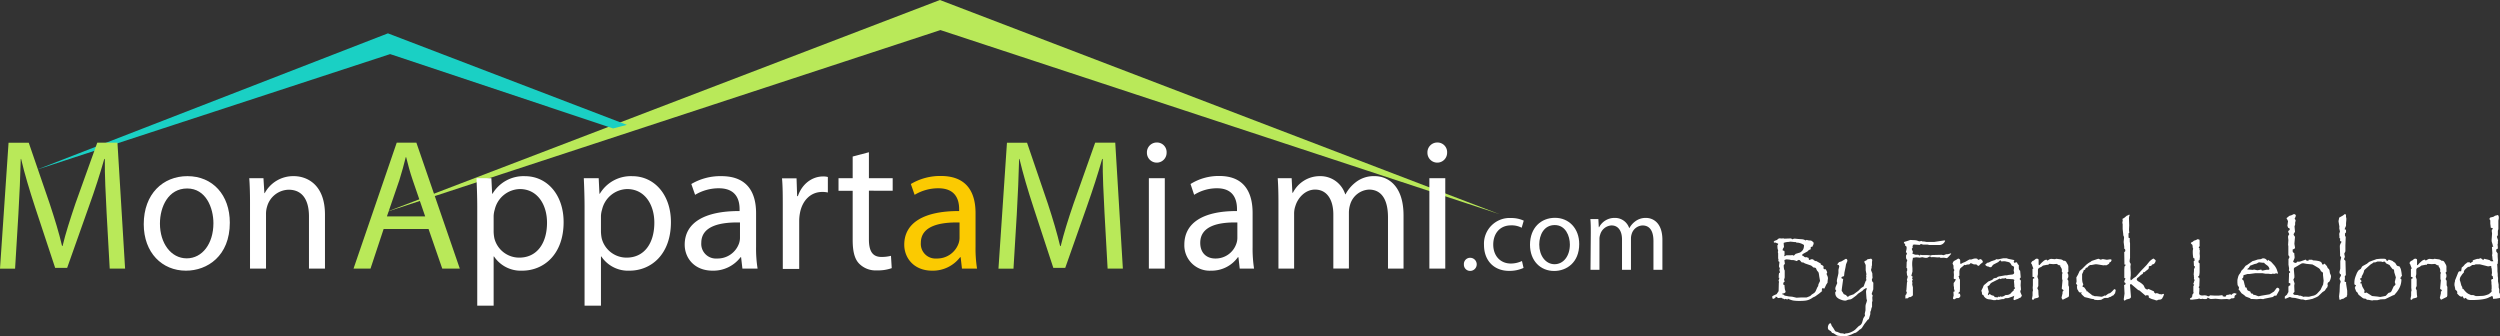 <svg xmlns="http://www.w3.org/2000/svg" viewBox="0 0 762.45 102.61"><rect x="0" y="0" width="762.45" height="102.61" fill="#333333" stroke="none"/><defs><style>.cls-1{fill:#b9e959;}.cls-2{fill:#1ad0c4;}.cls-3{fill:#fbca01;}.cls-4{fill:#fff;}</style></defs><title>Fichier 3</title><g id="Calque_2" data-name="Calque 2"><g id="logoV"><polygon id="Toit_2" data-name="Toit 2" class="cls-1" points="117.59 64.72 286.65 0 457.29 65.31 286.81 9.17 117.59 64.72"/><polygon id="Toit_1" data-name="Toit 1" class="cls-2" points="10.98 51.83 118.31 10.17 191.19 38.08 186.98 39.17 118.98 16.5 10.98 51.83"/><g id="by_Franck_Lablond" data-name="by Franck Lablond"><path class="cls-4" d="M557.49,84.81c0,.06,0,.09,0,.11l-.11.83v.4l-.41.64-.47,1-.17.28a1,1,0,0,0-.37-.2l-.28.12,0,.41-.28,0,.29.18.06.16-.94.79-.76.54a3.4,3.4,0,0,1-1.09.61,5.88,5.88,0,0,1-1.2.7,4.6,4.6,0,0,1-1.2.31,13.68,13.68,0,0,1-1.75.08,11.68,11.68,0,0,1-1.95-.12,7,7,0,0,1-1.57-.56l-.17.28-.56-.23-.32.16a1.79,1.79,0,0,0-.77-.32l-.09-.16h-.25l-.86.08c-.07,0-.18-.13-.32-.33l-.48-.08.07.24-.24.17a1.37,1.37,0,0,1-.45.24.48.48,0,0,1-.26-.08l-.1-.46v-.19l.35-.26,1-.45.39-.58.21-.33.07-2.54.06-.28-.15-.39.28-.87-.22.08,0-.6a5.43,5.43,0,0,1,.11-.94l.23-.1.05-.11-.2-.68.15-.47-.27-.66.13-1.09,0-.31h-.19l-.15-.45.08-.37-.12-.13,0-.2,0-.76,0-.68-.11-.39.09-.24,0-.18,0-.18a1.22,1.22,0,0,1-.14-.35,7.19,7.19,0,0,1-.06-.75l0-.39a.32.32,0,0,0,.21-.29l0-.19a1.44,1.44,0,0,1-.71-.31l-.45.06-.06-.14h-.11v-.19l.26-.25.73-.27.26-.25a.93.93,0,0,1,.64-.24l.47.05.56-.05.32.1,2.07-.08.19.19.26.08.12-.1.46-.11,1.07.11,1.09.08a2.25,2.25,0,0,1,1.21.38l.25-.18.47.1.31.08h.4l.35.08c.45.3.68.53.68.69a1.59,1.59,0,0,1-.27.83l-.13.32-.2,0c-.2,0-.3.09-.3.28l0,.47-.56.24-.45.44-1.24.68-.41.36v.14l.38.18.37.31.34.14.13-.11.82.27c0,.42.08.62.24.62a.63.63,0,0,0,.44-.21l.31,0a.71.71,0,0,1,.41.09.67.67,0,0,1,.23.3h.21l.18.19.21-.08,1.46.81v.29l.26.13q.6.28.6.57a1.14,1.14,0,0,1-.09.42c.2.23.35.35.45.35l.2-.08a2.14,2.14,0,0,1,.53,1.09c0,.07-.07.16-.21.28l.08.08,0,.27A2.2,2.2,0,0,1,557.49,84.81Zm-2.43.91,0-.15-.21-1.17c-.08-.59-.15-1-.18-1.13a1,1,0,0,0-.28-.48,1.81,1.81,0,0,1-.34-.47l-.15-.38-.15-.22-.47-.14-.26,0a2.88,2.88,0,0,0-.69-.6l-1.91-.66-.36-.24-.6-.08-.45-.52a.56.56,0,0,0-.45-.2c-.11,0-.19.07-.24.23l-.28-.11,0,.19-.24,0-.27-.13-.63-.15h-.58l-.58-.13-.86-.08a1.67,1.67,0,0,0-.68.24l.15,1.12-.35.42,0,.41a7.48,7.48,0,0,0,.11.82,1.81,1.81,0,0,0,.19.38l0,.74,0,.86,0,.32a1.44,1.44,0,0,1-.18.75,1.3,1.3,0,0,0,.18.68l-.43.41,0,.55.37.16,0,.27.09.93.25.82c-.08.31-.41.5-1,.55l-.08.2a1.36,1.36,0,0,1,.46.15,1.43,1.43,0,0,1,.33.28l.34.06.95.19,1,.08,1.33.31,1.24-.07,1.66,0a1,1,0,0,0,.43-.11l.41-.16.44-.19.46-.44.71-.46a2,2,0,0,0,.6-.85l.38-.88.26-.39.09-.55Zm-4.89-11a4.34,4.34,0,0,0-1.83-.71l-.38,0-.3-.18-.3,0-1.31-.14-.58.09a4.53,4.53,0,0,0-1.48.29l0,.25.09,1-.39.66,0,.11,0,.1v.19l.5.15.06.29c0,.41,0,.66,0,.75a1.35,1.35,0,0,1-.15.58,2.26,2.26,0,0,0,.56-.21l.15-.08,1,0,.09,0,.1,0,.16,0,.12,0,.33-.1a.77.77,0,0,0,.38.18.23.23,0,0,0,.2-.08l.45-.44,1.28-.39a1.93,1.93,0,0,0,.6-.44,2,2,0,0,0,.46-.63A2.76,2.76,0,0,0,550.17,74.73Z"/><path class="cls-4" d="M571.31,88.24l-.45,1.25v.06l0,.2.27.32-.12.72.06,1-.13.33,0,1.42-.19.47-.13.65-.21.45,0,.68L570.05,97l-.09.31-.37.24-1,1.29-.58.9a1.64,1.64,0,0,1-.65.68l-.34.2-.32.35-.39.25-.24.22-.57.16-.82.39-.8.3-1.16.35-1.22-.13-.66-.08a1.79,1.79,0,0,1-.78-.23l-.88-.57-.43-.11-.36-.5-.67-.42a1,1,0,0,1-.25-.75,1.77,1.77,0,0,1,.38-1.07.67.67,0,0,1,.48-.19l.17.39.13.37.51.72.49.82c.18.19.32.28.41.28h0l.18,0,1.09.46.9.07a.51.51,0,0,0,.33.13.7.7,0,0,0,.36-.17l.3,0a4.1,4.1,0,0,0,1.54-.47,4.37,4.37,0,0,0,1.08-.68l1-1,.6-.39a1.9,1.9,0,0,0,.56-1l.32-1.09.49-.76-.08-.58.23-1.07,0-1.1a2.86,2.86,0,0,1,.24-1.12l.21-.73-.15-.63-.13-1.86,0-.31v-.13l.22-.71-.15-.2-.37.2-.45.27-.37.41-1.26.82-.64.62-1,.75a3.31,3.31,0,0,1-.63.38l-.85.14-.47.19a1.41,1.41,0,0,1-.43.08,3.94,3.94,0,0,1-1.34-.33,3.1,3.1,0,0,1-1.15-.68,1.88,1.88,0,0,1-.5-1.34l0-.28c.18-.13.28-.24.28-.35s0,0,0-.05l0,0-.26-.39,0-.39.07-.34.51-1.21-.11-.47V85.6a4.39,4.39,0,0,1,.11-.65l.24-1c.05-.23.1-.46.13-.67l0-1,.25-1a1,1,0,0,0-.19-.47l-.37-.05,0-.23.48-.58.3-.1.45-.14,1.29-.76h.08a.37.37,0,0,1,.31.16.7.7,0,0,1,.12.42v.08l-.41,1-.17,1-.32,1.53-.09.91q-.06.21-.21.24l-.39.11a.3.3,0,0,0-.21.31c0,.21.18.32.53.32l-.38,2.77-.09.8.07.21.19.24.38.65L563,90l.35.42.17.08h.11l.41-.31,1.26-.43.52-.39.9-.65.86-.86.55-.35.24-.14.47-1.29.09-.05,0-.24.28-.34-.11-.73.11-.2-.08-.58.1-.29L569,82.43,569,80.81l-.38-.79a.72.72,0,0,1,0-.17v-.21l.54-.19.41-.39.75-.11.3-.08c.25.18.37.33.37.46v.07l-.07.48,0,1-.11.39v.35l-.17.6,0,.2c.13.32.22.56.29.72a1,1,0,0,1,.1.37v.35l.06.86-.19.47a.93.93,0,0,0,0,.24,1.06,1.06,0,0,0,.43.76l0,.33Z"/><path class="cls-4" d="M595.06,77.23a.79.79,0,0,1-.08.28l-.42.48-.45.47c-.18.18-.32.27-.43.27h0l-.82-.14-1,.06-.35-.19-.58.05-1.24-.1-.43,0-.35.05-.23-.28-.3.1-.52.29-.4.08-.46-.05-.77-.16h0l0,0-.73.14-1.08-.11-.71.11-.32.05a3.71,3.71,0,0,1-.13.8,5.7,5.7,0,0,0-.08,1v.44l.08,1,0,.7a1.61,1.61,0,0,1,0,.26l-.32,1.2.06.16c.21.07.31.15.31.27l-.13.36,0,.24.16.07,0,.11-.2.49.11.46-.06.57.21.88,0,1.46v.79a.45.45,0,0,1-.12.32,3.7,3.7,0,0,1-.47.31l-.25.13,0-.08a1.1,1.1,0,0,0-.56.23l-.19.19-.08,0-.15,0-.18,0-.3.06,0-.63a1,1,0,0,1,.07-.44.81.81,0,0,1,.28-.27l0-.2a1.25,1.25,0,0,1,.12-.35l-.25-.41.1-.27.17-2.35.11-.28-.13-.5.22-.82v-.38l-.13-.08V84l-.07-.08,0-.33-.07-.42v-.32a.38.38,0,0,1,.13-.28l0-.71-.21-.13.06-1.87a.52.52,0,0,0,.15-.4v-.21a.77.77,0,0,1-.27-.35,1.7,1.7,0,0,1-.07-.59l0-.42a1.2,1.2,0,0,0,.25-.6l0-.28-.28.09,0-.33.13-.55a2.35,2.35,0,0,0,.07-.6.84.84,0,0,0-.1-.48.62.62,0,0,0-.36-.2l0-.58-.37-.17c0-.24.05-.38.15-.43l.8-.23,1-.35,1.24.06a3.43,3.43,0,0,1,.93.16,2.23,2.23,0,0,0,.66.21h0l.56-.13.37.17.47,0,.71.13.49,0h1.89l2.92-.44h.38a1,1,0,0,1-.27.6,1.91,1.91,0,0,1-1.36.79h-.15l-3,0-.54-.13-1.46,0-.28-.13a1.7,1.7,0,0,0-.47,0l-.07.08-.06.13-.34,0-1.31-.1a1.67,1.67,0,0,0-.6.13l.17.13-.2.15.05.58c-.17.15-.26.26-.26.34a1.4,1.4,0,0,0,.19.53l.13.3-.13.71.35,0,.08.13.15,0,.37.11.79,0,.45.25.17-.1,0-.15.51.09,1.44,0a7.21,7.21,0,0,1,1.31.16l.25-.16h.18l2.83-.07.62.12.82-.31.47,0,.82-.22Z"/><path class="cls-4" d="M604.72,79.85a.27.27,0,0,1,0,.12l-.75.6-.39.43-.25.09-.34-.22-.24-.24-.77,0-.73-.31-.28-.08a.79.79,0,0,1-.35.37,2.38,2.38,0,0,1-.73.07l-.43.19-.32-.11-.26.22-1,.83a2.31,2.31,0,0,0-.3,1.28l0,1-.28.18a1.84,1.84,0,0,1,.26.89h.19l0,.37,0,1.73,0,.9-.06.82q-.39.24-.39.39a1.33,1.33,0,0,0,.09.24l.36-.08,0,.12.12.53v.07a.62.62,0,0,1-.21.42.75.75,0,0,1-.43.24l-.51,0-.76.41-.32-.2,0-.26.19-.78-.07-1,.07-.15h.26v-.16l0-.24-.16-.39,0-.54-.1-.47v-.39l0-.43.12-.14c0-.05.09-.12.15-.22a2.84,2.84,0,0,0,.22-.36l.13-.32,0-.13c-.4,0-.6-.1-.6-.28l.06-1-.07-1a.54.54,0,0,1,.15-.26V82.2l-.15-.16-.06-.32,0-.72-.28-.58a1.57,1.57,0,0,1,.41-.81l.81-.44.48-.32a1.05,1.05,0,0,1,.49.25.71.71,0,0,1,.13.48V80c0,.33.07.5.21.5H598l.66-.36.66-.26,1.1-.63.37-.16.29.08.58-.18a2.63,2.63,0,0,1,.76-.16l.56.05c.18.25.32.37.44.37l0,0h.05l.3-.16a.29.29,0,0,1,.15-.06.77.77,0,0,1,.6.37A.71.71,0,0,1,604.72,79.85Z"/><path class="cls-4" d="M616.63,90.15l-.13.25-.21.32-.37.15-.54.29-.49.16a3.09,3.09,0,0,1-.56.21.26.26,0,0,1-.18-.11.24.24,0,0,1-.08-.18,2.93,2.93,0,0,1,.13-.6,2,2,0,0,0,.09-.47l-.24.18-1.16.4a1.57,1.57,0,0,1-.71.17h-.53l-.6.3-.41,0-1.22.26-.48-.09-.34.14-.26,0-.38,0-.86-.19-.58-.06a2,2,0,0,1-1-.42,1.91,1.91,0,0,1-.63-.87l-.36-.14-.07-.33,0-.24-.19-.63.49-1,.15-.44a1.57,1.57,0,0,1,.48-.51l1-.85.44-.17.71-.3h0l.08,0a1,1,0,0,1,1-.57l.07-.08h.27a1.12,1.12,0,0,1,.33-.3,3.58,3.58,0,0,1,.64-.17l1.61-.29.49,0,.6-.13,1.08-.12c.38-.09.56-.28.56-.55,0,0,0-.07,0-.08l-.14-.6.12-.87a.59.59,0,0,0-.2-.41.92.92,0,0,0-.46-.17l-.19-.31a2.39,2.39,0,0,0-.45-.62,2.05,2.05,0,0,0-.69-.25l-.75-.17-.71,0-.33.06a.44.44,0,0,1-.18-.14.54.54,0,0,1-.11-.24l-.35.16-.39.39-1.28.66a1.4,1.4,0,0,0-.52.44l-.19.26a.39.39,0,0,1-.35.22l-.25,0-.37-.19-.41-.08a1.33,1.33,0,0,1-.39-.23c-.13-.11-.19-.2-.19-.29s0-.08,0-.08l.21-.16.41-.34.45-.08.69-.36.86-.29.23-.06.56-.31.45.08,1.55-.34.68,0H612l.55.19,1.53.31.23.13v.19l-.17.11c.05.31.15.46.32.46l0,0h0l.36-.16H615a.16.16,0,0,1,.17.13l.26.5.27.21v.31l0,.68a1,1,0,0,0,.41.76l.17,2-.36.5.4.48,0,.17-.07,1.26.09,1v.52l-.18.06,0,.42a1,1,0,0,0,.1.28c.05.12.11.26.17.42Zm-2.06-2.33a1.1,1.1,0,0,1-.24-.29l0-.55-.11-1.23.15-.36-.41-.24-.21,0-1.19-.08-.57,0-.41-.31-.26.16-.71,0-.51.2-.3-.18-.35.23-2,1-.41.32-.34.52-.47.29a.36.36,0,0,0-.09.24.08.08,0,0,1,0,0l.11.16,0,.12.3,1.2-.3.77.21.26.36-.42.33.26a1,1,0,0,0,.38.18l.56.16.26.37.9.1.24-.26.27.14.16-.11.15-.08.36.11a2.12,2.12,0,0,0,1-.38l.1-.06.2-.11a1.85,1.85,0,0,0,1.53-.5l.27-.34.63-.55,0-.16,0-.18a.45.45,0,0,0,.25-.16A1,1,0,0,0,614.57,87.82Z"/><path class="cls-4" d="M631,90.15l-.13.39-1.78.88a1.76,1.76,0,0,1-.36-.6v-.07l.3-1.28,0-.58.09,0,.23-.27a.79.79,0,0,0-.18-.28,1.22,1.22,0,0,0-.31-.16l-.06-.22.23-2.5-.13-.34,0-.45v-1l.15-.5-.23-.24,0-.8a2.36,2.36,0,0,0-.47-.84v-.14a.27.27,0,0,0-.11-.25l-.32,0-.65-.41-1.07.07-1.22-.1a1.07,1.07,0,0,0-.33.34l-.25-.06-1,.19-.35.08-.45.36-.58.27a.82.82,0,0,0-.49.64l0,1.31-.17.82.28.8v.43l0,1.59-.25.55,0,.2v.08l.25.43.07,1.45.1.47a.51.51,0,0,1-.29.39l-.84.21-.24.06q-.21.36-.39.36a.43.43,0,0,1-.29-.15.09.09,0,0,0,0,0l-.06-.06c0-.07,0-.09,0-.08l.19-1,0-1.12.13-.45-.09-.75.06-.82,0-1.72c0-.24.14-.36.44-.39,0-.2-.06-.32-.13-.37a.78.78,0,0,0-.43-.07l0-2.41.28-.19-.15-.28-.35-1-.23-.31.15-.3.26-.33.47-.21.45-.37a.82.82,0,0,1,.49-.16.63.63,0,0,1,.32.1.33.33,0,0,1,.18.22l0,1.26.06.42.24-.08a7.2,7.2,0,0,1,1.1-1.11,1.81,1.81,0,0,1,.94-.51c.1,0,.19.09.26.28a2.15,2.15,0,0,0,.6-.31,1.36,1.36,0,0,1,.64-.21h.07l1.07.1.39-.13,1.2.16a1.59,1.59,0,0,1,1,.44l.18,0a.8.8,0,0,1,.68.37l.18.33.27.45a1.72,1.72,0,0,1,.18,1v.75l.06.32-.32.42.11.33.15.29v.55a.67.67,0,0,1,0,.16l-.19.39a.87.87,0,0,0-.06.39l.26.35v.39l0,.93V87l.2.52,0,1.2Z"/><path class="cls-4" d="M645.23,88.52a.53.53,0,0,1,0,.13l-.15.68v0a.11.11,0,0,0,0,.07l-.57.71-.31.09-.51.35-.21,0-.58.31h0l-.83,0a1.46,1.46,0,0,0-.59.19l-.68.39-1,.08-1-.08-.22-.2-.77-.11-.86-.24-1.18-.28-.56-.5-.51-.53.17-.47a1.27,1.27,0,0,1-.47.11h-.09L634,89l-.32-.58-.17-.24-.09-.76.11-.39-.11-.21-.27-.31.17-.68-.07-1.23.47-.81.54-1.17L635,82l1.29-1.28.37-.29.51-.37.22-.08.55-.41,1.66-.55.4-.11h0a.05.05,0,0,1,0,0l.66.29.65-.19,1.26.22,1-.16a1.88,1.88,0,0,1,.43.16,1.31,1.31,0,0,1-.22.57,2,2,0,0,1-.51.31l0,.29-.53.34-.37.19h-.06l-.33-.06-.45.06-2-.32a1.15,1.15,0,0,0-.3,0,.79.79,0,0,0-.26,0l-1.09.21h-.33a1.45,1.45,0,0,0-.88.71l-.55.2-.24.55-.45.08a.38.38,0,0,1,.06.18L635,83.63l0,.47,0,.82a6.19,6.19,0,0,0,.09,1,2.77,2.77,0,0,0,.28.77l-.11.31a.82.82,0,0,0-.13.29.37.37,0,0,0,.07.2l.38.11a2.64,2.64,0,0,1,.39.49l.36.5a.56.56,0,0,0,0,.12l.09.17h.28l.17.23.84.63.37.32.41.13.38.15.58,0,1.5.16,0,0a2.76,2.76,0,0,0,.92-.39l.24.09.88-.64a1.69,1.69,0,0,0,.7-.29,7.28,7.28,0,0,0,.89-.86c.12-.14.22-.21.32-.21a.22.22,0,0,1,.19.08A.27.27,0,0,1,645.23,88.52Z"/><path class="cls-4" d="M659.91,89.91a1.93,1.93,0,0,1-.3.73l-.05.11a.94.94,0,0,1-.71.61l-.7.08-.26.17-.13,0-.19,0-.52-.19-.81-.23-.65-.29-.26-.18,0-.34c0-.23-.16-.34-.48-.34h-.3l-.08.17-.28-.17-1.68-1.44-.42-.15L650,86.67a.3.3,0,0,0-.17,0,.22.22,0,0,0-.15.08.31.31,0,0,0-.07.2v0l.29,3.59a.5.5,0,0,1-.17.35.73.73,0,0,1-.33.22l-.88.22-.34.23-.3.13a.71.71,0,0,1-.17-.39v-.13l.23-1.62-.13-2.68.28,0a.64.64,0,0,0,.15-.35.92.92,0,0,0,0-.2q-.39-.19-.39-.42a3.22,3.22,0,0,1,.37-.88c0-.11-.13-.19-.35-.24v-.39l0-1.28,0-.86.06-1a.74.74,0,0,0,.24-.2.8.8,0,0,0,.06-.37l-.32,0-.06-3.82c.22-.09.32-.22.32-.38a1.8,1.8,0,0,0-.06-.45l-.26-.21v-.57l-.18-1.45.13-1.35-.13-.55-.12-.08,0-.39-.18-1.57,0-1.52-.1-.36.13-.89-.11-.23a.5.5,0,0,1,.12-.19,1.29,1.29,0,0,1,.31-.13s.25-.21.71-.58l.26-.22a.85.85,0,0,0,.38-.11l.24-.19.19.11v.21h-.09l-.12.73.08,2.24-.06,1.23a5.65,5.65,0,0,0,.1,1l-.25.21,0,1.18.09.24.28,0,0,.21,0,.85.09.57,0,.26,0,1,0,1.89v1.28l-.13.86v.16a.64.64,0,0,0,.06.33l.28.51a.09.09,0,0,0,0,0,.07.07,0,0,1,0,0l-.09.78v.14l.09,1.62v.33l0,.63-.11.9v0a2.06,2.06,0,0,0,.13.58l.17-.08.58-.5.82-.57L653,82.56l1.66-1.72.81-1a4.41,4.41,0,0,1,1.29-1l.35.26c.23.17.34.31.34.42a1.87,1.87,0,0,1-.56,1l-.26.08a1,1,0,0,0-.36.17,1.18,1.18,0,0,0-.17.33,1.7,1.7,0,0,0-.76.16v.32a.64.64,0,0,1-.19.52l-.77.6-.34.31-.18,0h-.21a1.08,1.08,0,0,1-.19.52l-.56.33-.45.46-.41.33a.66.66,0,0,0-.37.55c0,.21.17.42.5.63a5.9,5.9,0,0,1,1.57,1.17l.42.86a1.48,1.48,0,0,0,.73.46l.33-.22,1.58.71a.28.28,0,0,1,.18.25l0,.17.53.33.21-.2.58.2.35.16H659a.79.79,0,0,1,.33.11.53.53,0,0,1,.36-.19.35.35,0,0,1,.18,0A.16.16,0,0,1,659.91,89.91Z"/><path class="cls-4" d="M682.15,89.6l-.17.25-.28.19-.26.28.13.3c-.22.24-.39.36-.5.36l-.55,0-.35.24-.3.09h0l-.69-.12-1.78.08-1.67-.16-1.29.08a1,1,0,0,1-.64-.16l-.33-.18-.3-.06v.3a2.06,2.06,0,0,1-.66.13,5.21,5.21,0,0,1-1-.13l.06.1-.41,0-.17,0a.84.84,0,0,1-.21-.15l-.24,0,0,.08-.36.08-1.68.2-.28,0c-.21,0-.32-.08-.32-.25V91l.49-.2v-.19l.18-.13a2.85,2.85,0,0,1,.11-.69,1.28,1.28,0,0,1,.34-.41l-.09-.39,0-1.36,0-.36.26-.43-.3-.23.19-.44.09-.4.15-.33L669.1,85l.06-.3-.06-.22,0-.38-.07-.41.09-1v-.6l.24-.52.08-.3-.32-.13-.09-1.48a.51.51,0,0,0,.3-.24l-.13-.7-.27,0a9.76,9.76,0,0,1-.18-2,2.57,2.57,0,0,1,.13-.85l-.13-.3-.08-.77-.17-.32h-.15l-.2-.36.26-.25.32-.13.37-.33.73-.24.21-.15.28-.08.28.11h.17v.17l.07.08,0,1,0,.46a.8.8,0,0,1,0,.33,1.11,1.11,0,0,1-.19.2l-.08.28.08.08.19,0v.16l-.1.08.17.55v0l-.07.85.07.76v.29l-.09,1h-.21a2,2,0,0,0-.11.44.49.49,0,0,0,.34.52l0,.31,0,2.1a5.29,5.29,0,0,1-.19,1.51l-.11-.08a.53.53,0,0,0-.13.27s0,.07.05.23l.28.08.08.44v.4l0,0-.06,1.33v.4a.49.49,0,0,0-.21.31c0,.06.07.15.21.26v.78l-.07.79a.57.57,0,0,0,.25.52,1.47,1.47,0,0,0,.78.16,8.38,8.38,0,0,0,.86-.08l.07.11.3,0,.44.21.28,0c.11,0,.21-.11.3-.28l1.61.09,1,0,1.08-.13.19,0v.28a2.19,2.19,0,0,0,.6.16,1.88,1.88,0,0,0,.41-.08.43.43,0,0,1,.07-.28.85.85,0,0,1,.27-.19l.2,0a1.94,1.94,0,0,0,.77-.22.77.77,0,0,0,.23.2.45.45,0,0,0,.2,0,1.11,1.11,0,0,1,1-.49Z"/><path class="cls-4" d="M695.15,88.32a.73.73,0,0,1-.06.3l-.26.47-.6,1.08-.56,0-.36.3a.71.71,0,0,1-.39.16l-2.32.47-.36.13-.84-.08-1.18.11-1.35-.08h-.37l-.36-.27-1.25-.47-.43-.41-.85-.6-.67-.93-.24-.22a1.42,1.42,0,0,0,.15-.58.21.21,0,0,0-.06-.16l-.36-.58-.07-.76,0-.61a3.05,3.05,0,0,1,.15-.82,2.93,2.93,0,0,1,.36-1l.46-.63.25-.57.61-.61.66-.89.58-.34.84-.6.56-.39.19-.13.39-.08,1.18-.39.92-.11.54-.24.28,0a1.29,1.29,0,0,1,1.11.73.42.42,0,0,0,.35-.28l.36.31.47.27L693.68,81a4.45,4.45,0,0,1,.32.46c.08.13.15.27.23.41a3.29,3.29,0,0,1,.19.47c.06.17.14.43.26.78l.09.33-.11,0-.51-.1-.56.18-.43-.08-.47.14-.92-.11-.86,0-.89-.16-1.48,0-.72,0-1.76.24-.61,0-.88.27-.32.06-.06.32a1.26,1.26,0,0,1-.08.46,1.11,1.11,0,0,1-.29.28l0,.25a2.81,2.81,0,0,1,.45.42l.33,1.36.17.34a.36.36,0,0,0-.13.24.08.08,0,0,1,0,0l.49.16.13.33a.88.88,0,0,0,.33.58l.7.29.22.53a1.88,1.88,0,0,0,.58.14l.19.35.39,0,1.12.42.92-.19,2.45-.41.55-.34.82-.52.69-.92a.52.52,0,0,1,.42-.23C695,87.9,695.15,88,695.15,88.32Zm-3-6.3a2.33,2.33,0,0,0-.48-.9l-.9-.67-.28-.32-.43,0L689,80l-.22.06-.56.32-.71.17-.9.35-.36.13-.41.65a2.09,2.09,0,0,0-.41.34l-.06.16,1.59.12.17,0,.3-.1.28.07.77.16h0l.86-.16.28-.07.2.31h.3l1.13-.24.46,0C692,82.3,692.11,82.19,692.11,82Z"/><path class="cls-4" d="M710.91,84.29a3.34,3.34,0,0,1-.64,1.78l-.19,0a1,1,0,0,0-.22.52,2,2,0,0,0,.08.54l-.08.14-.06.31-.3.34-.52.75-.64.4L707,90.35l-.6.32-1.12.47-1,.22-1.14.19h0l-.8-.23h-.56L700,90.87,699,90.79l-.66-.23-1.18.5-.17,0-.17,0v-.29l0-.33.33-.31c.27-.19.4-.33.41-.43l.16-.31.2-.32,0-1.51a.67.67,0,0,1,.14-.35.5.5,0,0,1,.39-.12l.07-.41,0-.22-.5-.21,0-.17.08-1.94,0-.74.13-.23.2,0,0-.32-.35-.28,0-.19,0-.16.05-.36-.19-1.15,0-1,0-.58a.12.12,0,0,1,0-.08l.23-.44a.31.31,0,0,0,.05-.19.78.78,0,0,0-.32-.57v-2.8l-.08-.36.09-1.47-.09-.76V72l.36-.58-.15-.33a.88.88,0,0,1-.17-.44l0-.22c.31-.15.46-.32.46-.52s-.15-.38-.46-.41l-.25-.63.19-1.42-.24-.52a.93.93,0,0,1-.21-.41l.34-.27.52-.42.68-.2.48-.24a.51.51,0,0,1,.28-.08.57.57,0,0,1,.37.14.41.41,0,0,1,.16.3,3,3,0,0,1-.23.69l-.15.26a1.07,1.07,0,0,1,.32.55v.06l-.15.6,0,.6-.19.52.15,1.65-.33.54a.75.75,0,0,0-.08.31.12.12,0,0,0,0,.11l.41.6-.19,2.11.19,1.15c0,.22-.13.37-.39.47l-.32.11,0,.44a.69.69,0,0,0,.1.4,2.21,2.21,0,0,0,.4.31l0,.29.1.94a1.42,1.42,0,0,1-.1.44l-.35.84c0,.12.13.24.41.36a.67.67,0,0,0,.3.08c.18,0,.4-.14.65-.44a1.27,1.27,0,0,0,.38.08,3.3,3.3,0,0,0,.9-.24l1.19-.41c.12.22.25.33.42.33a1.58,1.58,0,0,0,.43,0l.05-.28.32,0,.66,0a.39.39,0,0,1,.31.2,7.68,7.68,0,0,1,1.56.16,2.14,2.14,0,0,1,.92.35,1.07,1.07,0,0,1,.33.69l.39.08c.09-.17.2-.25.32-.25a.18.18,0,0,1,.14,0l.22.31.37.36.25.58.43.45.11.23.17,1,.24.52A1.33,1.33,0,0,1,710.91,84.29Zm-2.25,1.31-.19-1.72,0-.46q0-.28-.09-.33l-.54-.39-.25-.5a2.12,2.12,0,0,0-.71-.6l-1-.6-.65-.35-1.75-.17-1-.19a1.55,1.55,0,0,0-.66.13l-1.24.75-.88.5a1,1,0,0,0-.13.45l.1,1.15.07.81v.29l0,.28-.31.63.37,1.18-.11.65.07,1.83v.11a1.27,1.27,0,0,0-.41.55q.31.33.51.33l.91.06.43.18h.43l.53.21.35.1v.11l.31-.13H703l1.18.05,1-.27a2.52,2.52,0,0,0,1.54-.75l.6-.65.39-.42.47-1,.32-.63.13-.9Z"/><path class="cls-4" d="M715.85,88.68l0,.71,0,.54a.39.39,0,0,1-.19.34l.08.32-.28,0-.86.55-.34,0-.39.26h-.1l-.09,0c-.16,0-.24-.06-.24-.17V91l-.08-.6.17-1.46.07-1.86a2.71,2.71,0,0,1,.28-1.12l-.14-.42a2,2,0,0,1-.23-.48,2.06,2.06,0,0,1,.32-.77.78.78,0,0,0,.13-.44c0-.13-.13-.25-.39-.35l.05-.23-.11,0v-.4l.23-.94v-2.3l.26-1.07c0-.14-.11-.3-.32-.47v-.63L713.6,75a2.46,2.46,0,0,1,.34-.91l.21-.35c-.33-.15-.49-.29-.49-.42,0,0,0-.13.07-.52l-.26-.24v-.52l-.05-.63v-.12l.22-.68-.22-1,.05-.47-.26-1.56v-.22l.09-.44.1-.55,1.16-.65.52-.42.23,0,.17.29,0,.58.1.39,0,.22v.32l-.09,1v.08l0,.47a.76.76,0,0,1-.06.35l-.3.7-.05.26a.54.54,0,0,1,.33.09.6.6,0,0,1,.08.38v.3a.53.53,0,0,1-.32.44v.33l0,.27v.11l.23.38-.1,2.56v1.83l-.35.71.2,1-.28.65a1,1,0,0,0,.23.31l.22.24.11,4.33-.33.38a3.12,3.12,0,0,1,.05.55,2.84,2.84,0,0,1-.13.88l.13.29h.36v.5Z"/><path class="cls-4" d="M732.57,84.26l-.28-.05.05.31-.3.21a.78.78,0,0,0,.11.3l.23.17,0,.27a5.89,5.89,0,0,1-1.09,3.15,5.62,5.62,0,0,1-.61.79l-.46.55-.39.11-2.43,1.17-1.35.06-1,.25-1.16,0-.42.1-1.16-.21-.46,0-.27-.31-.73-.1-.33-.19-.73-.58-.39-.31-.14-.15-.28-.58-.39-.33-.32-.85-.11-.33.15-.11a.49.49,0,0,1,0-.25.43.43,0,0,1,.24-.13l-.08-.22-.43-.28v-.55a5.36,5.36,0,0,1,.13-1.13,8.11,8.11,0,0,1,.45-1.3,4,4,0,0,1,.75-1.34L720,82l.28-.52a.9.9,0,0,1,.37-.38l1.22-.67.69-.57.82-.32,1.45-.52,1.21-.11.94,0c.53,0,.8.16.8.46.14.13.23.2.28.2s.27-.13.43-.39l.32.08.85.31.33.29.49.31.47.76a.94.94,0,0,0,.77.26,2.91,2.91,0,0,1,.5.95,12.78,12.78,0,0,1,.28,1.72Zm-1.88.34-.48-1.54-.08-.68-.13-.26h-.07a.25.25,0,0,1-.16,0,.6.6,0,0,1-.16-.14l-.64-.82-.2-.33-1.09-.53a2.88,2.88,0,0,0-.26-.39.36.36,0,0,0-.26-.13,1.72,1.72,0,0,0-.53.14,1.54,1.54,0,0,0-.54-.16l-.37,0-.64,0-.86.33-.21-.19-.17.22-.88.55-1.61,1.44-.3.28a4.79,4.79,0,0,1-.6,1.57l-.18.32v.1c0,.2,0,.33-.1.39a.68.68,0,0,1-.35.14l-.06.2,0,0a.08.08,0,0,1,0,0l.39.46.06.3c-.28.23-.41.39-.41.47l0,.16a.32.32,0,0,1,.23-.14.16.16,0,0,1,.15.08l.3,1,.65,1.13-.07.68a.33.33,0,0,0,.22.11.53.53,0,0,0,.34-.16l.24.08,1.57,1,1.6.16.9.13,1-.19.68-.16.82-.88.62-.19.3-.33.67-1.47.36-.31c.12-.13.19-.23.19-.32v-.07l-.21-.63Z"/><path class="cls-4" d="M746.38,90.15l-.13.39-1.78.88a1.84,1.84,0,0,1-.35-.6v-.07l.3-1.28,0-.58.09,0,.22-.27a.8.8,0,0,0-.17-.28,1.22,1.22,0,0,0-.31-.16l-.06-.22.23-2.5-.14-.34,0-.45v-1l.15-.5-.22-.24,0-.8a2.53,2.53,0,0,0-.47-.84v-.14a.3.3,0,0,0-.11-.25l-.32,0-.66-.41-1.06.07-1.22-.1a1.19,1.19,0,0,0-.34.34l-.24-.06-1,.19-.36.08-.45.36-.58.27a.8.8,0,0,0-.48.64l0,1.31-.17.82.28.8v.43l0,1.59-.24.55,0,.2v.08l.24.43.08,1.45.09.47a.43.43,0,0,1-.07.21.46.46,0,0,1-.21.18l-.84.21-.25.06q-.2.36-.39.36a.41.41,0,0,1-.28-.15.06.06,0,0,0,0,0l0-.06c0-.07,0-.09,0-.08l.19-1,0-1.12.13-.45-.09-.75,0-.82,0-1.72c0-.24.15-.36.45-.39a.57.57,0,0,0-.13-.37.8.8,0,0,0-.43-.07l0-2.41.28-.19-.15-.28-.36-1-.22-.31.15-.3.26-.33.47-.21.45-.37a.79.79,0,0,1,.48-.16.7.7,0,0,1,.33.1.33.33,0,0,1,.18.22l0,1.26,0,.42.25-.08a7.13,7.13,0,0,1,1.09-1.11,1.83,1.83,0,0,1,1-.51c.1,0,.18.09.26.28a2.46,2.46,0,0,0,.6-.31,1.36,1.36,0,0,1,.63-.21H741l1.07.1.39-.13,1.2.16a1.57,1.57,0,0,1,.95.44l.19,0a.78.78,0,0,1,.67.37l.19.33.26.45a1.61,1.61,0,0,1,.19,1v.75l.06.32-.32.42.11.33.15.29v.55a.57.57,0,0,1,0,.16l-.19.39a1.1,1.1,0,0,0,0,.39l.26.35,0,.39,0,.93V87l.21.52,0,1.2Z"/><path class="cls-4" d="M762.45,90.56l0,.28-.28.08-.88.16-.94.08a2.63,2.63,0,0,0-.13-.68.52.52,0,0,0-.22-.24,1.22,1.22,0,0,1-.26.18l-.31.12a2.53,2.53,0,0,0-.33.16q-1.49.8-5.41.8a3.07,3.07,0,0,1-1.11-.15.9.9,0,0,1-.5-.51.56.56,0,0,0-.38.22l-.41-.14a1.33,1.33,0,0,0-.1-.37.66.66,0,0,0-.31-.2l-.17.16a1.77,1.77,0,0,1-.63-.28,8.84,8.84,0,0,1-.72-.74.76.76,0,0,0,.06-.32.71.71,0,0,0-.26-.55l-.38-.36,0-.27-.22-1v-.23a3.31,3.31,0,0,1,.17-1l0-.28.15-.32.8-2c.13-.29.3-.43.51-.43h0l.41,0,.17-1.12.5-.42.53-.63.37-.25.22-.22a1.43,1.43,0,0,1,.29-.1,1.23,1.23,0,0,0,.28,0,.84.84,0,0,1,.32.06.64.64,0,0,1,.2.24,1.12,1.12,0,0,1,.66-.46l0-.41.37-.16.65-.21.33-.1.46,0,.6-.22.28.19a1.8,1.8,0,0,0,.28.13l0,.14c.1.08.16.12.19.12s.17-.13.3-.39l.69.16a6.9,6.9,0,0,1,1,.27.92.92,0,0,1,.36.33l.77,0-.09-.27-.15-.23-.08-1-.07-.28.09-.68L760,75.53l0-.2.43-.16-.19-.27-.06-.36-.18-.6a1.76,1.76,0,0,1-.1-.66v-.16l.13-1.9-.11-.84L760,70a.33.33,0,0,0,.28-.27l-.17-.17a1,1,0,0,1-.51-.19v-.33l-.11-.82,0-.91a.57.57,0,0,0-.28-.45c.08-.32.21-.51.41-.55l.79-.18.54-.34.58-.14.28-.09a1.06,1.06,0,0,1,.27.7l0,.32-.13.71v.38l0,1.18v1l-.15.57,0,1.24a1.89,1.89,0,0,1-.3.54l.37,1.13-.07.29v.64l-.1.27.1.91a1.57,1.57,0,0,1-.1.49h-.3a2.92,2.92,0,0,0-.11.61s0,.09,0,.1l.45.66,0,1,.09,1.13-.05.45,0,.2,0,.27-.19.23.08,1.25,0,.9.09.85v.58l.09.65v1l.19,1,0,.84.17.61,0,.54v.42a1.16,1.16,0,0,1,.22.53A3.7,3.7,0,0,1,762.45,90.56Zm-2.1-5.51-.13-.84c-.21-.08-.32-.19-.32-.33v-.06l.11-.57-.07-1v-.26l-.13-.31v-.32c0-.13-.05-.19-.14-.19a.09.09,0,0,1-.1-.07l-.52.12-.13,0-.19,0-2.4-.6-.88,0h-.28c-.08,0-.14,0-.15,0l-.45.19H754l-.77.52-.52.08-.37.27-.53.49a1.58,1.58,0,0,0-.37.58l0,.33-.5.55-.55.82a2.1,2.1,0,0,0-.2.75,1.42,1.42,0,0,0,.09.52l.09.24.28,1.09.3.55,0,.3V88l.32.13A6.72,6.72,0,0,0,752,89a3.72,3.72,0,0,0,.83.63l.58.26.21.11.37,0h.34l.73.29h.82l1.29-.06a4,4,0,0,0,1-.21,6,6,0,0,0,.91-.34l.6-.52.28-.36-.14-.35.08-.36,0-.39,0-.54-.06-.61,0-.08,0-.44-.09-.6,0,0C759.77,85.26,760,85.12,760.35,85.05Z"/></g><g id="_.com" data-name=".com"><path class="cls-4" d="M446.46,80.62a1.89,1.89,0,0,1,1.91-2,2,2,0,0,1,0,4A1.89,1.89,0,0,1,446.46,80.62Z"/><path class="cls-4" d="M464.65,81.71a10.27,10.27,0,0,1-4.41.9c-4.64,0-7.65-3.17-7.65-7.9a7.83,7.83,0,0,1,8.25-8.22,9.16,9.16,0,0,1,3.87.8l-.63,2.17a6.49,6.49,0,0,0-3.24-.73c-3.52,0-5.43,2.62-5.43,5.85,0,3.58,2.29,5.79,5.34,5.79a7.88,7.88,0,0,0,3.42-.77Z"/><path class="cls-4" d="M481.63,74.42c0,5.72-3.93,8.22-7.65,8.22-4.15,0-7.36-3.07-7.36-8,0-5.18,3.36-8.21,7.62-8.21S481.63,69.69,481.63,74.42Zm-12.19.16c0,3.39,1.94,6,4.67,6s4.67-2.53,4.67-6c0-2.62-1.31-5.94-4.61-5.94S469.44,71.64,469.44,74.58Z"/><path class="cls-4" d="M485.16,71c0-1.6,0-2.91-.13-4.19h2.44l.13,2.49h.1a5.27,5.27,0,0,1,4.82-2.84,4.53,4.53,0,0,1,4.35,3.1h.06a6.31,6.31,0,0,1,1.72-2A5.21,5.21,0,0,1,502,66.46c2,0,5,1.34,5,6.71v9.12h-2.73V73.52c0-3-1.08-4.76-3.33-4.76a3.61,3.61,0,0,0-3.3,2.56,4.51,4.51,0,0,0-.23,1.4v9.57h-2.73V73c0-2.46-1.08-4.25-3.2-4.25a3.82,3.82,0,0,0-3.46,2.81,3.92,3.92,0,0,0-.22,1.38v9.34h-2.73Z"/></g><g id="Miami"><path class="cls-1" d="M336.86,65.06c-.28-5.36-.61-11.8-.55-16.58h-.17c-1.27,4.5-2.82,9.28-4.69,14.58l-6.57,18.63h-3.64l-6-18.29C313.46,58,312,53,310.92,48.48h-.11c-.11,4.78-.39,11.22-.72,17l-1,16.46h-4.58l2.59-38.4h6.13l6.34,18.57c1.55,4.73,2.82,9,3.75,12.94h.17c.94-3.88,2.26-8.09,3.92-12.94L334,43.52h6.13l2.32,38.4H337.8Z"/><path class="cls-4" d="M355.79,46.6a3,3,0,1,1-6,0,3,3,0,0,1,3-3.14A2.94,2.94,0,0,1,355.79,46.6Zm-5.41,35.32V54.34h4.86V81.92Z"/><path class="cls-4" d="M378.09,81.92l-.39-3.47h-.17a9.86,9.86,0,0,1-8.16,4.1,7.73,7.73,0,0,1-8.17-7.92c0-6.67,5.74-10.31,16.06-10.26V63.8c0-2.28-.61-6.38-6.07-6.38a13,13,0,0,0-7,2l-1.1-3.3a16.2,16.2,0,0,1,8.77-2.45c8.17,0,10.16,5.75,10.16,11.28V75.31a40.15,40.15,0,0,0,.44,6.61Zm-.72-14.07c-5.3-.12-11.32.85-11.32,6.21,0,3.25,2.1,4.78,4.58,4.78a6.66,6.66,0,0,0,6.46-4.61,5.23,5.23,0,0,0,.28-1.6Z"/><path class="cls-4" d="M389.9,61.81c0-2.85-.06-5.19-.22-7.47h4.25l.22,4.45h.16a9.18,9.18,0,0,1,8.39-5.07,7.92,7.92,0,0,1,7.56,5.52h.11a11.34,11.34,0,0,1,3-3.58,8.9,8.9,0,0,1,5.91-1.94c3.53,0,8.77,2.39,8.77,12V81.92h-4.74V66.31c0-5.3-1.88-8.49-5.8-8.49a6.33,6.33,0,0,0-5.74,4.56,8.49,8.49,0,0,0-.38,2.51v17h-4.75V65.4c0-4.39-1.88-7.58-5.57-7.58-3,0-5.25,2.51-6,5a7.07,7.07,0,0,0-.39,2.45V81.92H389.9Z"/><path class="cls-4" d="M441.34,46.6a3,3,0,1,1-6,0,3,3,0,0,1,3-3.14A2.94,2.94,0,0,1,441.34,46.6Zm-5.41,35.32V54.34h4.85V81.92Z"/></g><g id="Apparta"><path class="cls-1" d="M117,69.84l-4,12.08h-5.18l13.17-38.4h6l13.24,38.4h-5.35L130.7,69.84ZM129.67,66l-3.8-11.06c-.86-2.5-1.44-4.78-2-7h-.12c-.57,2.28-1.2,4.61-1.95,7L118,66Z"/><path class="cls-4" d="M145.55,63.35c0-3.54-.12-6.38-.23-9h4.54l.23,4.73h.12a11,11,0,0,1,9.89-5.35c6.73,0,11.79,5.64,11.79,14,0,9.92-6.1,14.82-12.65,14.82a9.79,9.79,0,0,1-8.57-4.33h-.12v15h-5Zm5,7.35a11.68,11.68,0,0,0,.23,2,7.8,7.8,0,0,0,7.59,5.87c5.35,0,8.46-4.33,8.46-10.66,0-5.52-2.93-10.25-8.28-10.25a8.05,8.05,0,0,0-7.65,6.21,7.65,7.65,0,0,0-.35,2Z"/><path class="cls-4" d="M178.28,63.35c0-3.54-.12-6.38-.23-9h4.54l.23,4.73h.12a11,11,0,0,1,9.89-5.35c6.73,0,11.79,5.64,11.79,14,0,9.92-6.09,14.82-12.65,14.82a9.79,9.79,0,0,1-8.57-4.33h-.12v15h-5Zm5,7.35a11.68,11.68,0,0,0,.23,2,7.8,7.8,0,0,0,7.59,5.87c5.36,0,8.46-4.33,8.46-10.66,0-5.52-2.93-10.25-8.28-10.25a8.05,8.05,0,0,0-7.65,6.21,7.65,7.65,0,0,0-.35,2Z"/><path class="cls-4" d="M226.42,81.92l-.4-3.47h-.17a10.4,10.4,0,0,1-8.51,4.1c-5.64,0-8.52-3.93-8.52-7.92,0-6.67,6-10.31,16.74-10.26V63.8c0-2.28-.63-6.38-6.33-6.38a14,14,0,0,0-7.24,2l-1.15-3.3A17.39,17.39,0,0,1,220,53.72c8.52,0,10.59,5.75,10.59,11.28V75.31a37.94,37.94,0,0,0,.46,6.61Zm-.74-14.07c-5.53-.12-11.8.85-11.8,6.21a4.46,4.46,0,0,0,4.78,4.78,6.92,6.92,0,0,0,6.73-4.61,5.24,5.24,0,0,0,.29-1.6Z"/><path class="cls-4" d="M238.73,63c0-3.25,0-6-.23-8.61h4.43l.18,5.42h.23c1.26-3.71,4.31-6,7.71-6a5.24,5.24,0,0,1,1.43.17v4.73a7.25,7.25,0,0,0-1.72-.17c-3.57,0-6.1,2.67-6.79,6.44a13.42,13.42,0,0,0-.23,2.33v14.7h-5Z"/><path class="cls-4" d="M265,46.43v7.91h7.25v3.82H265V73c0,3.42,1,5.36,3.8,5.36a11.39,11.39,0,0,0,2.93-.34l.23,3.76a12.44,12.44,0,0,1-4.48.68A7.05,7.05,0,0,1,262,80.38c-1.44-1.48-1.95-3.93-1.95-7.18v-15h-4.32V54.34h4.32v-6.6Z"/><path class="cls-3" d="M293.38,81.92l-.4-3.47h-.17a10.44,10.44,0,0,1-8.52,4.1c-5.63,0-8.51-3.93-8.51-7.92,0-6.67,6-10.31,16.74-10.26V63.8c0-2.28-.63-6.38-6.33-6.38a14,14,0,0,0-7.25,2l-1.15-3.3a17.43,17.43,0,0,1,9.15-2.45c8.51,0,10.58,5.75,10.58,11.28V75.31a38.94,38.94,0,0,0,.46,6.61Zm-.74-14.07c-5.53-.12-11.8.85-11.8,6.21a4.46,4.46,0,0,0,4.78,4.78,6.92,6.92,0,0,0,6.73-4.61,5.24,5.24,0,0,0,.29-1.6Z"/></g><g id="Mon"><path class="cls-1" d="M32.52,65.06c-.28-5.36-.61-11.8-.55-16.58H31.8C30.52,53,29,57.76,27.08,63.06l-6.6,18.63H16.82L10.77,63.4C9,58,7.49,53,6.44,48.48H6.33c-.11,4.78-.39,11.22-.73,17l-1,16.46H0l2.61-38.4H8.77l6.38,18.57C16.7,66.82,18,71,18.92,75h.17C20,71.15,21.37,66.94,23,62.09l6.66-18.57h6.16l2.33,38.4H33.46Z"/><path class="cls-4" d="M70.09,67.91c0,10.19-6.88,14.64-13.38,14.64-7.27,0-12.87-5.47-12.87-14.19,0-9.23,5.88-14.64,13.32-14.64C64.87,53.72,70.09,59.47,70.09,67.91Zm-21.31.28c0,6,3.38,10.6,8.16,10.6s8.15-4.5,8.15-10.71c0-4.68-2.27-10.6-8-10.6S48.78,63,48.78,68.19Z"/><path class="cls-4" d="M76.25,61.81c0-2.85-.06-5.19-.23-7.47h4.33l.28,4.56h.11a9.84,9.84,0,0,1,8.88-5.18c3.72,0,9.49,2.28,9.49,11.74V81.92H94.23V66c0-4.44-1.61-8.14-6.22-8.14A7,7,0,0,0,81.46,63a7.4,7.4,0,0,0-.33,2.33V81.92H76.25Z"/></g></g></g></svg>
